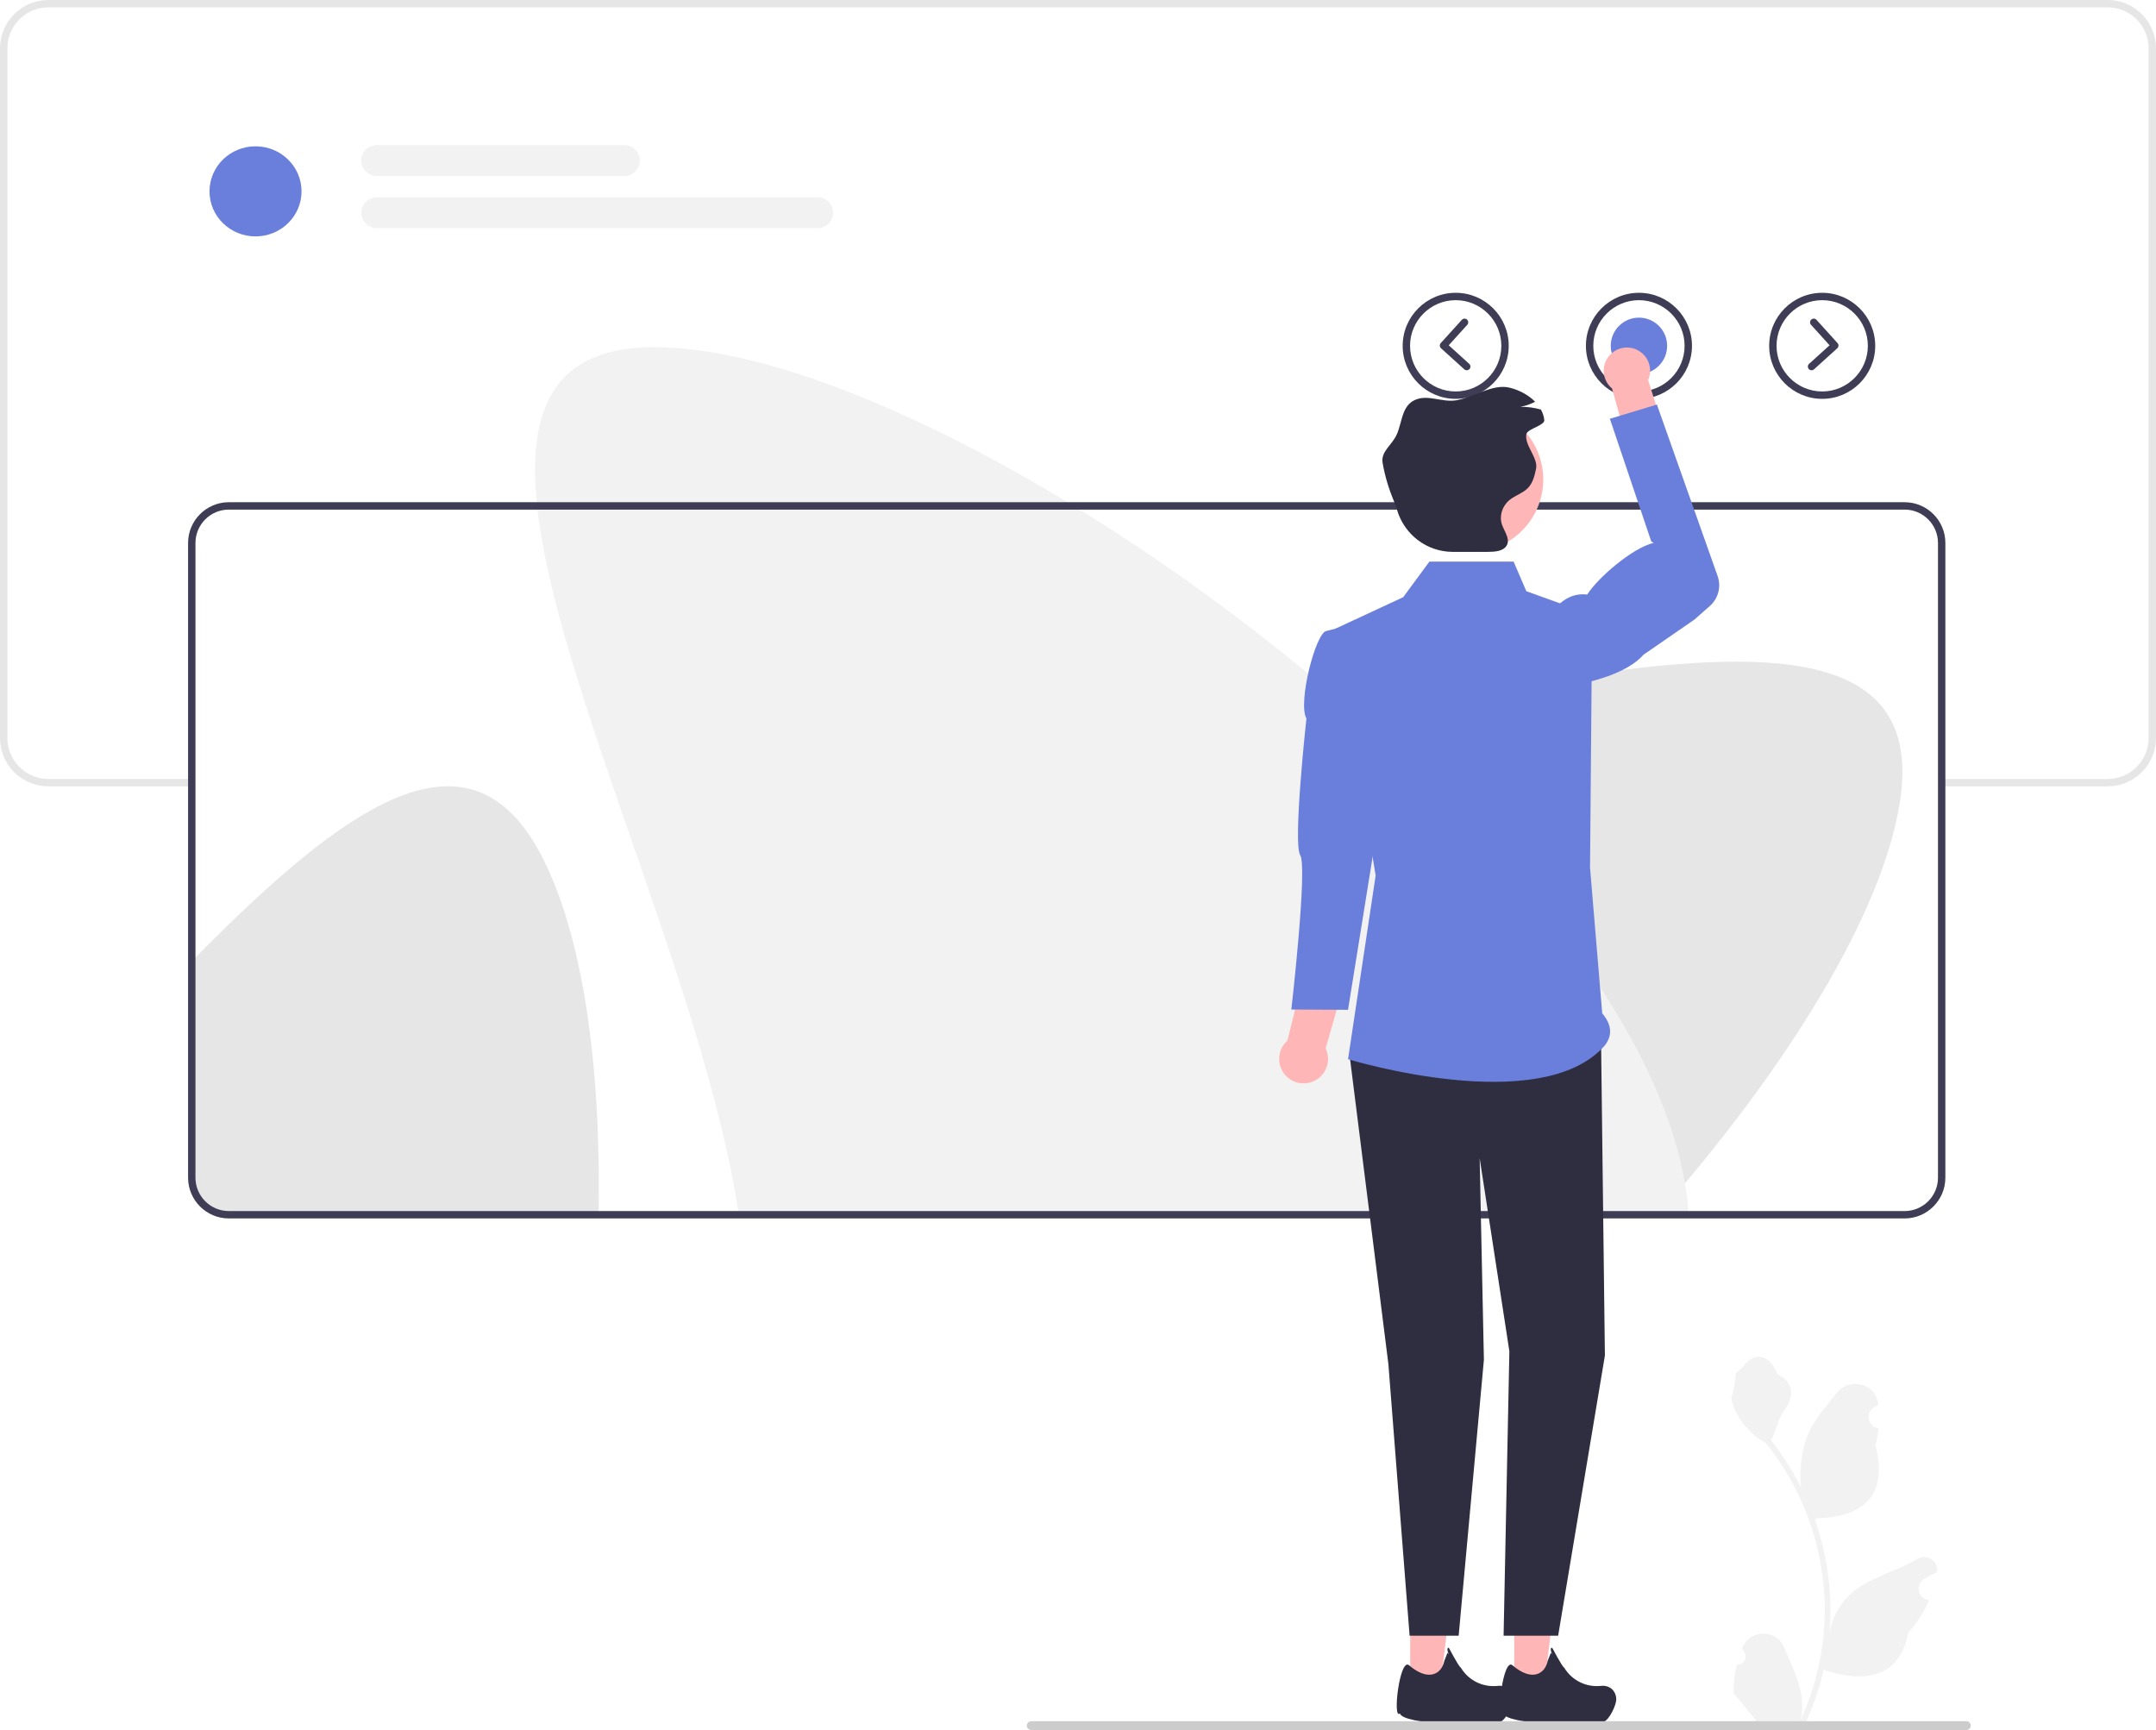 <svg xmlns="http://www.w3.org/2000/svg" width="584" height="468.599" viewBox="0 0 584 468.599" xmlns:xlink="http://www.w3.org/1999/xlink"><path d="M470.47,450.912c2.066,.129,3.208-2.437,1.645-3.933l-.155-.618c.02-.05,.041-.099,.062-.148,2.089-4.982,9.17-4.947,11.241,.042,1.839,4.428,4.179,8.864,4.756,13.546,.258,2.067,.142,4.172-.316,6.2,4.308-9.411,6.575-19.687,6.575-30.021,0-2.597-.142-5.193-.433-7.783-.239-2.119-.568-4.224-.995-6.31-2.306-11.277-7.299-22.018-14.5-30.99-3.462-1.892-6.349-4.851-8.093-8.397-.626-1.279-1.117-2.655-1.35-4.056,.394,.052,1.486-5.949,1.188-6.317,.549-.833,1.532-1.247,2.131-2.06,2.982-4.043,7.091-3.337,9.236,2.157,4.582,2.313,4.627,6.148,1.815,9.837-1.789,2.347-2.035,5.522-3.604,8.035,.162,.207,.329,.407,.491,.614,2.961,3.798,5.522,7.88,7.681,12.169-.61-4.766,.291-10.508,1.826-14.21,1.748-4.217,5.025-7.769,7.91-11.415,3.466-4.379,10.573-2.468,11.184,3.083,.006,.054,.012,.107,.017,.161-.429,.242-.848,.499-1.259,.77-2.339,1.547-1.531,5.174,1.241,5.602l.063,.01c-.155,1.544-.42,3.074-.807,4.579,3.702,14.316-4.29,19.53-15.701,19.764-.252,.129-.497,.258-.749,.381,1.156,3.255,2.08,6.594,2.764,9.979,.614,2.99,1.04,6.013,1.279,9.049,.297,3.83,.271,7.68-.052,11.503l.019-.136c.82-4.211,3.107-8.145,6.427-10.87,4.946-4.063,11.933-5.559,17.268-8.824,2.568-1.572,5.859,.459,5.411,3.437l-.022,.143c-.794,.323-1.569,.698-2.319,1.117-.429,.242-.848,.499-1.259,.77-2.339,1.547-1.531,5.174,1.241,5.602l.063,.01c.045,.006,.084,.013,.129,.019-1.363,3.236-3.262,6.239-5.639,8.829-2.315,12.497-12.256,13.683-22.89,10.044h-.006c-1.163,5.064-2.861,10.011-5.044,14.726h-18.02c-.065-.2-.123-.407-.181-.607,1.666,.103,3.346,.006,4.986-.297-1.337-1.641-2.674-3.294-4.011-4.935-.032-.032-.058-.065-.084-.097-.678-.84-1.363-1.673-2.041-2.512l-0-.001c-.042-2.578,.267-5.147,.879-7.64l.001-0Z" fill="#f2f2f2"/><path d="M514.615,217.335c-4.78,30.22-30.36,71.7-65.52,111.7h-190.07l19.87-125.64c46.36,.2,104.76-14.07,151.92-20.78,51.9-7.37,90.17-5.59,83.8,34.72Z" fill="#e6e6e6"/><path d="M162.135,329.035H61.985c-5.54,0-10.04-4.5-10.04-10.04v-58.62c2.23-2.28,4.46-4.51,6.66-6.69,37.29-36.84,69.08-58.22,87.99-22.05,11.32,21.66,16.26,57,15.54,97.4Z" fill="#e6e6e6"/><path d="M570.91,0H13.1C5.88,0,0,5.87,0,13.09V199.9c0,6.92,5.41,12.62,12.22,13.06,.29,.03,.58,.04,.88,.04H52.22v-2H13.1c-.3,0-.59-.01-.88-.04-5.71-.45-10.22-5.24-10.22-11.06V13.09C2,6.97,6.98,2,13.1,2H570.91c6.12,0,11.09,4.97,11.09,11.09V199.9c0,6.12-4.97,11.1-11.09,11.1h-44.69v2h44.69c7.22,0,13.09-5.88,13.09-13.1V13.09c0-7.22-5.87-13.09-13.09-13.09Z" fill="#e6e6e6"/><g><ellipse cx="69.212" cy="51.833" rx="12.463" ry="12.201" fill="#6a7fdb"/><path d="M169.125,47.659H102.04c-2.301,0-4.174-1.872-4.174-4.174s1.872-4.174,4.174-4.174h67.085c2.301,0,4.174,1.872,4.174,4.174s-1.872,4.174-4.174,4.174Z" fill="#f2f2f2"/><path d="M221.478,61.786H102.04c-2.301,0-4.174-1.872-4.174-4.174s1.872-4.174,4.174-4.174h119.438c2.301,0,4.174,1.872,4.174,4.174s-1.872,4.174-4.174,4.174Z" fill="#f2f2f2"/></g><path d="M394.309,108.035c-7.92,0-14.364-6.443-14.364-14.364,0-7.92,6.443-14.363,14.364-14.363,7.92,0,14.363,6.443,14.363,14.363,0,7.92-6.443,14.364-14.363,14.364Zm0-26.727c-6.817,0-12.364,5.546-12.364,12.363,0,6.817,5.546,12.364,12.364,12.364,6.817,0,12.363-5.546,12.363-12.364,0-6.817-5.546-12.363-12.363-12.363Z" fill="#3f3d56"/><path d="M443.945,108.035c-7.92,0-14.364-6.443-14.364-14.364,0-7.92,6.443-14.363,14.364-14.363s14.364,6.443,14.364,14.363c0,7.92-6.443,14.364-14.364,14.364Zm0-26.727c-6.817,0-12.364,5.546-12.364,12.363,0,6.817,5.546,12.364,12.364,12.364s12.364-5.546,12.364-12.364c0-6.817-5.546-12.363-12.364-12.363Z" fill="#3f3d56"/><circle cx="443.945" cy="93.672" r="7.636" fill="#6a7fdb"/><path d="M493.581,108.035c-7.92,0-14.363-6.443-14.363-14.364,0-7.92,6.443-14.363,14.363-14.363,7.92,0,14.364,6.443,14.364,14.363,0,7.92-6.443,14.364-14.364,14.364Zm0-26.727c-6.817,0-12.363,5.546-12.363,12.363,0,6.817,5.546,12.364,12.363,12.364,6.817,0,12.364-5.546,12.364-12.364,0-6.817-5.546-12.363-12.364-12.363Z" fill="#3f3d56"/><path d="M457.425,329.035H200.151c-7.042-45.816-30.264-101.275-44.257-146.808-15.392-50.106-19.613-88.192,21.203-88.192,43.622,0,116.437,38.178,176.942,88.192,55.382,45.763,100.456,101.435,103.385,146.808Z" fill="#f2f2f2"/><path d="M515.905,330.035H61.985c-6.087,0-11.04-4.952-11.04-11.04V147.075c0-6.087,4.953-11.04,11.04-11.04h453.92c6.087,0,11.04,4.953,11.04,11.04v171.92c0,6.088-4.953,11.04-11.04,11.04ZM61.985,138.035c-4.985,0-9.04,4.055-9.04,9.04v171.92c0,4.984,4.055,9.04,9.04,9.04h453.92c4.985,0,9.04-4.056,9.04-9.04V147.075c0-4.985-4.055-9.04-9.04-9.04H61.985Z" fill="#3f3d56"/><g><polygon points="410.163 459.328 417.956 459.327 421.664 429.266 410.161 429.267 410.163 459.328" fill="#ffb6b6"/><polygon points="381.989 459.328 389.782 459.327 393.49 429.266 381.987 429.267 381.989 459.328" fill="#ffb6b6"/><polygon points="365.516 285.447 376.073 369.468 381.822 443.066 395.11 443.066 401.947 368.318 400.797 313.694 408.847 366.018 407.28 443.066 422.058 443.066 434.721 367.168 433.662 280.238 365.516 285.447" fill="#2f2e41"/><path d="M409.997,152.124h-22.818l-7.081,9.627-18.4,8.557,10.925,66.852-7.475,49.738s52.324,16.044,69.573-3.744c1.891-2.497,2.107-5.304-.725-8.674l-3.3-39.459,.575-68.456-17.825-6.418-3.45-8.022Z" fill="#6a7fdb"/><g><path d="M348.727,281.867l4.761-19.196,11.345,1.19-5.756,20.116c.275,.577,.472,1.203,.572,1.867,.544,3.615-1.947,6.987-5.562,7.531-3.615,.544-6.987-1.947-7.531-5.562-.347-2.306,.544-4.509,2.17-5.946Z" fill="#ffb6b6"/><path d="M367.778,168.735l-8.437,2.166c-2.926,.25-7.872,19.528-5.465,23.705,0,0-3.715,33.837-1.682,37.025,2.033,3.187-2.406,41.815-2.406,41.815l15.354,.081,11.942-74.242-10.681-22.107c-.121-3.729,5.092-8.76,1.374-8.441Z" fill="#6a7fdb"/></g><g><path d="M436.666,105.245l5.046,18.085,10.734-1.441-6.015-18.931c.245-.555,.415-1.154,.492-1.788,.416-3.446-2.039-6.577-5.485-6.993-3.446-.416-6.577,2.039-6.993,5.485-.266,2.198,.64,4.264,2.223,5.583Z" fill="#ffb6b6"/><path d="M414.247,179.587h0c1.139,4.341,5.381,7.12,9.811,6.407,6.941-1.118,16.621-3.544,21.145-8.667l13.751-9.491,4.189-3.687c2.296-2.021,3.132-5.236,2.111-8.12l-16.447-46.448-12.739,3.85,11.227,33.277,.65,.327c-5.936,1.435-15.322,9.685-18,14-5.665-.655-9.397,3.569-12.507,9.363-2.83,2.132-4.09,5.762-3.191,9.189Z" fill="#6a7fdb"/></g><circle cx="398.452" cy="129.889" r="19.563" fill="#ffb6b6"/><path d="M413.445,117.625c-.59,2.84,3.23,6.45,2.64,9.28-.39,1.92-.85,3.94-2.31,5.38-1.36,1.33-3.39,1.94-4.88,3.15-2.01,1.63-2.84,4.33-2.05,6.65,.53,1.53,1.69,3.14,1.59,4.62-.02,.37-.12,.74-.34,1.09-.9,1.51-3.18,1.69-5.08,1.69h-9.51c-6.94-.01-13-4.58-15.04-11.22-.31-.99-.63-1.92-.97-2.73-1.37-3.26-2.37-6.65-2.97-10.09-.57-3.21,2.52-4.79,3.85-7.82,1.45-3.33,1.33-7.68,4.88-9.28,3.55-1.61,7.31,.73,11.22,.08l.15-.03c4.67-.84,9.7-4.5,14.27-3.39,2.63,.64,5.15,1.99,6.93,3.82-1.26,.66-2.61,1.12-4,1.37,1.87-.03,3.76,.22,5.57,.74,.48,.87,.8,1.82,.91,2.81,.17,1.48-4.12,2.27-4.79,3.67-.03,.07-.06,.14-.07,.21Z" fill="#2f2e41"/></g><path d="M490.702,100.292c-.272,0-.544-.111-.741-.329-.371-.41-.34-1.042,.07-1.413l5.549-5.024-5.023-5.549c-.371-.409-.339-1.042,.07-1.412s1.042-.339,1.412,.07l5.694,6.29c.371,.409,.34,1.042-.07,1.412l-6.29,5.695c-.191,.173-.432,.259-.671,.259Z" fill="#3f3d56"/><path d="M397.298,100.292c-.239,0-.479-.085-.671-.259l-6.29-5.695c-.41-.371-.441-1.003-.07-1.412l5.694-6.29c.37-.41,1.003-.441,1.412-.07s.441,1.003,.07,1.412l-5.023,5.549,5.549,5.024c.41,.371,.441,1.003,.07,1.413-.197,.218-.469,.329-.741,.329Z" fill="#3f3d56"/><path d="M437.799,460.415h0c-.074,1.586-1.927,5.526-3.447,5.982-4.57,1.37-26.338,.77-27.171-2.283-2.044,1.888-.045-15.239,2.498-13.045,5.201,4.488,8.831,2.426,9.548-1.207l.863-2.195,.169,.247c.525,.769-.78-1.541,.149-1.596,.107-.006,2.529,4.883,3.312,5.432l.062,.1c2.094,3.375,5.944,5.243,9.891,4.8h0c1.223-.137,2.494,.265,3.277,1.215,.571,.693,.893,1.59,.849,2.549Z" fill="#2f2e41"/><path d="M409.799,460.415h0c-.074,1.586-1.927,5.526-3.447,5.982-4.57,1.37-26.338,.77-27.171-2.283-2.044,1.888-.045-15.239,2.498-13.045,5.201,4.488,8.831,2.426,9.548-1.207l.863-2.195,.169,.247c.525,.769-.78-1.541,.149-1.596,.107-.006,2.529,4.883,3.312,5.432l.062,.1c2.094,3.375,5.944,5.243,9.891,4.8h0c1.223-.137,2.494,.265,3.277,1.215,.571,.693,.893,1.59,.849,2.549Z" fill="#2f2e41"/><path d="M278.149,467.409c0,.66,.53,1.19,1.19,1.19h253.29c.66,0,1.19-.53,1.19-1.19,0-.66-.53-1.19-1.19-1.19h-253.29c-.66,0-1.19,.53-1.19,1.19Z" fill="#ccc"/></svg>